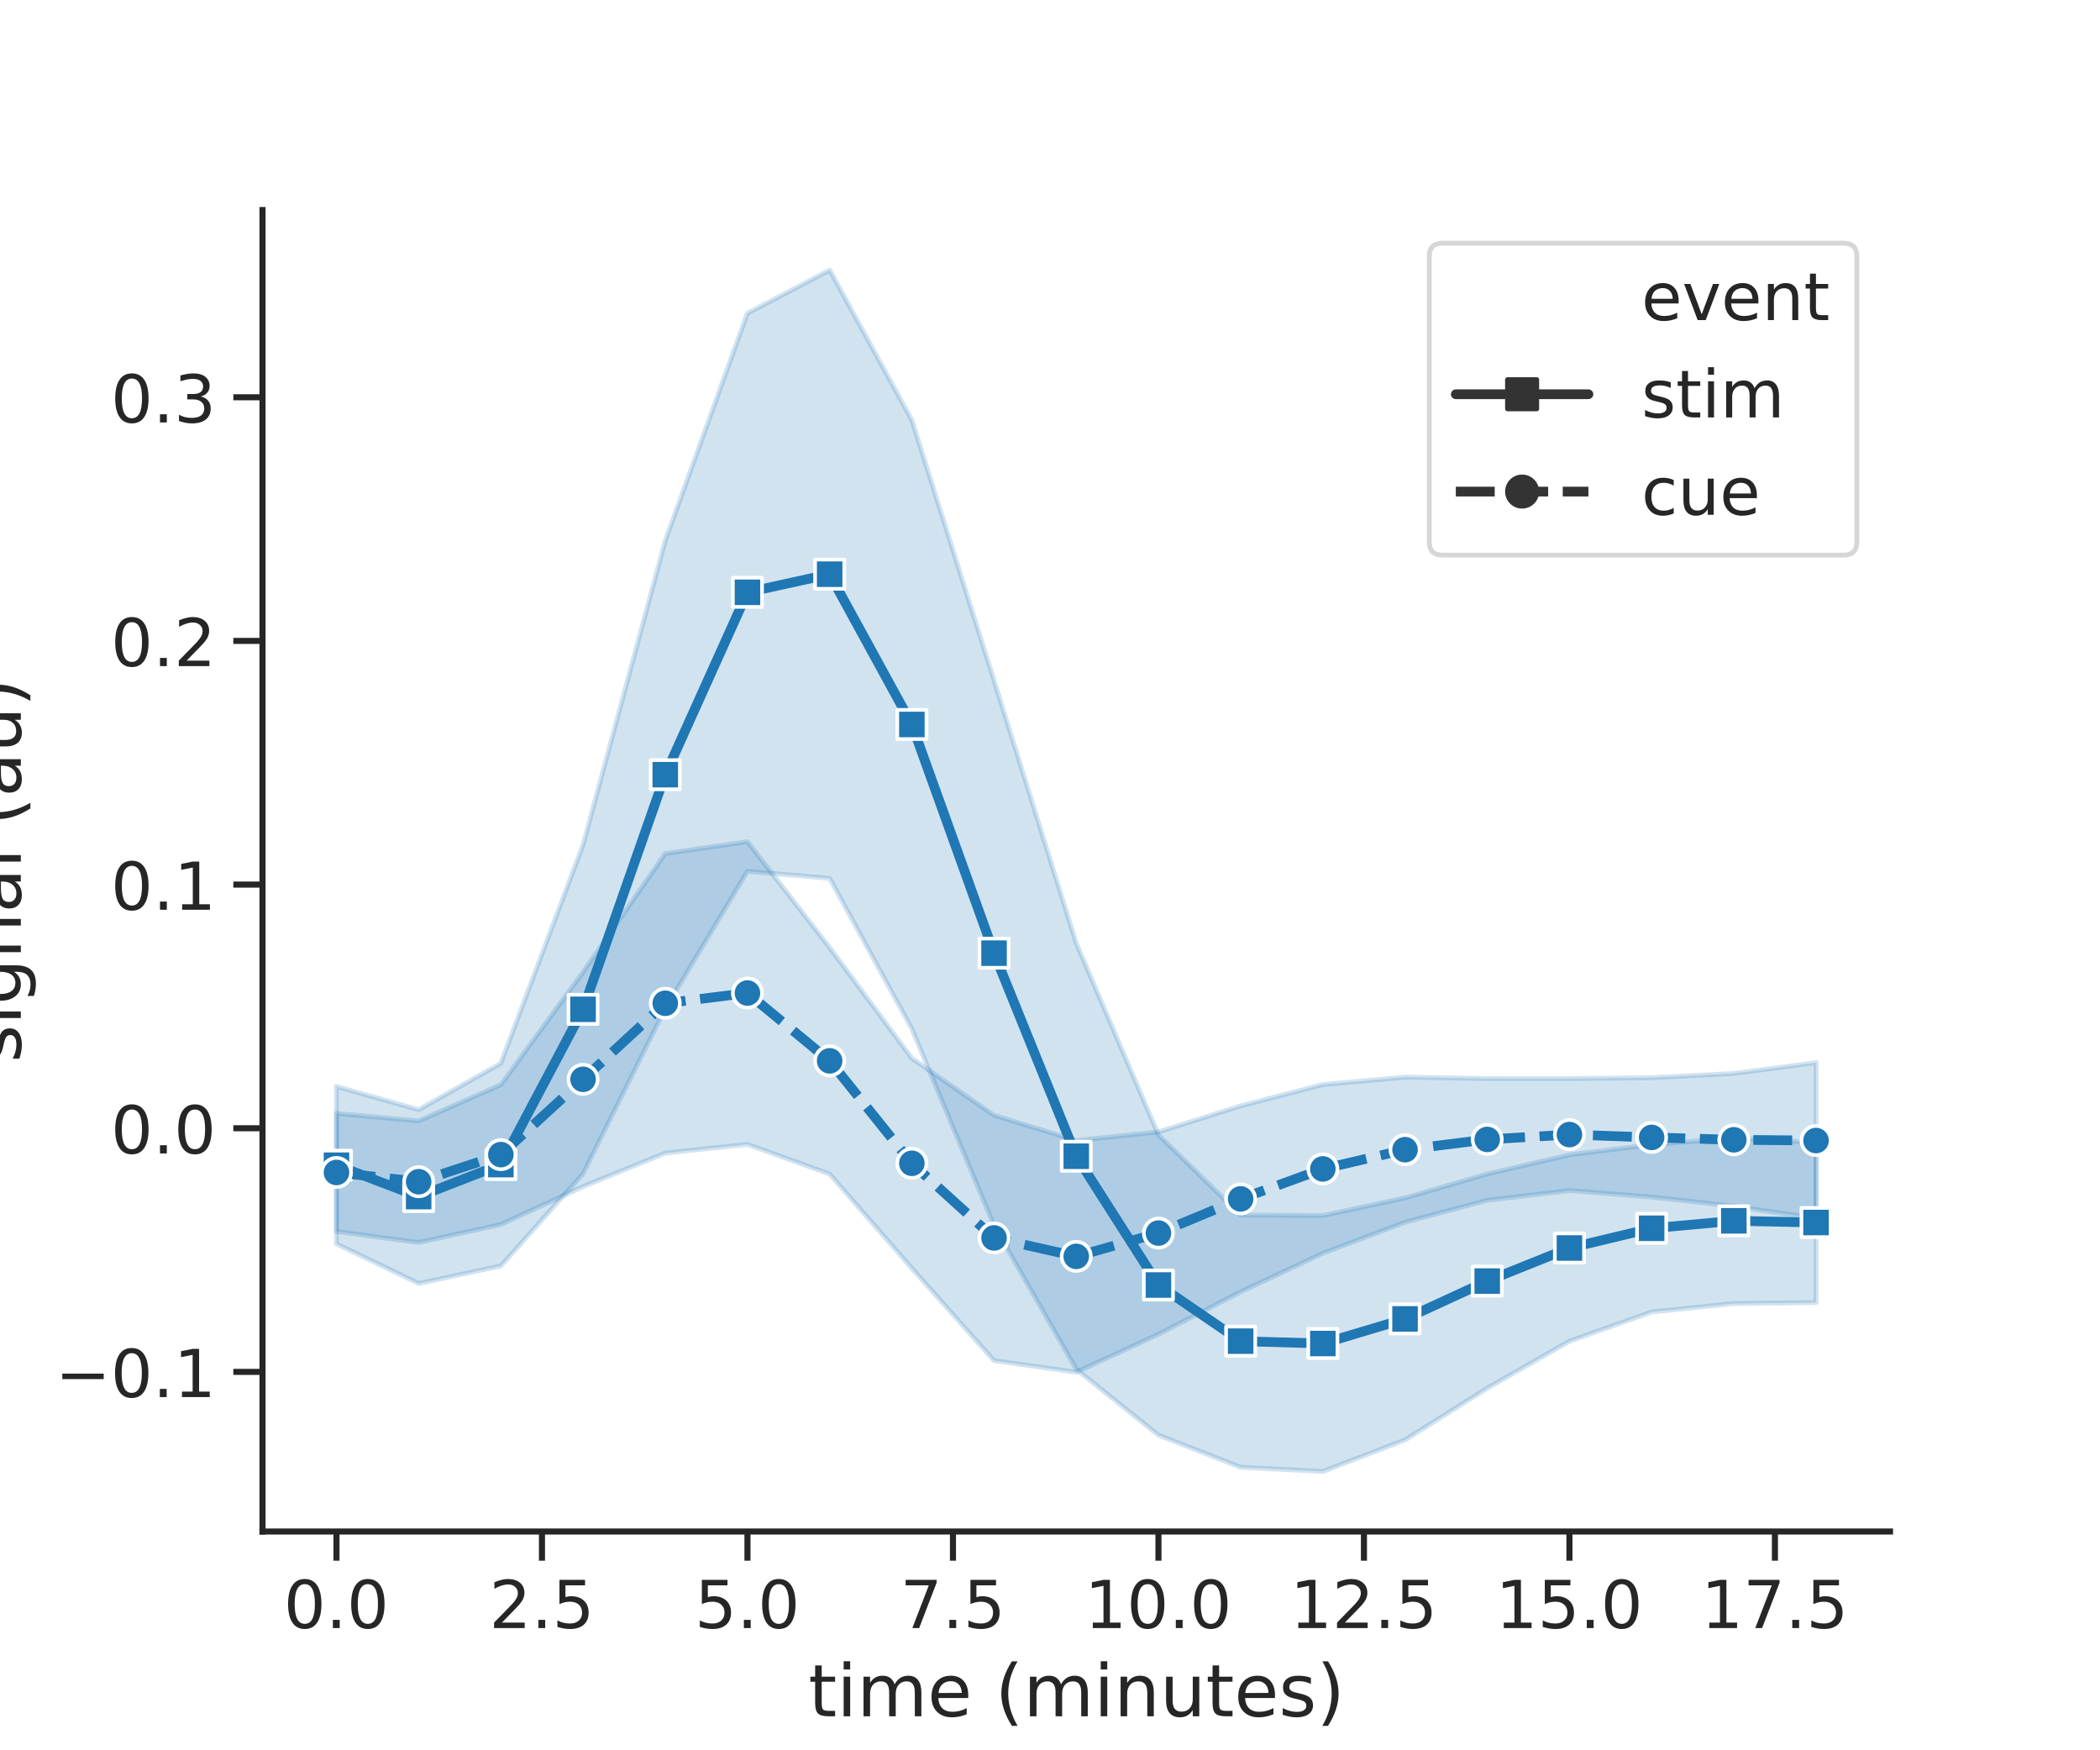<?xml version="1.0" encoding="utf-8" standalone="no"?>
<!DOCTYPE svg PUBLIC "-//W3C//DTD SVG 1.1//EN"
  "http://www.w3.org/Graphics/SVG/1.1/DTD/svg11.dtd">
<!-- Created with matplotlib (https://matplotlib.org/) -->
<svg height="360pt" version="1.1" viewBox="0 0 432 360" width="432pt" xmlns="http://www.w3.org/2000/svg" xmlns:xlink="http://www.w3.org/1999/xlink">
 <defs>
  <style type="text/css">
*{stroke-linecap:butt;stroke-linejoin:round;white-space:pre;}
  </style>
 </defs>
 <g id="figure_1">
  <g id="patch_1">
   <path d="M 0 360 
L 432 360 
L 432 0 
L 0 0 
z
" style="fill:#ffffff;"/>
  </g>
  <g id="axes_1">
   <g id="patch_2">
    <path d="M 54 315 
L 388.8 315 
L 388.8 43.2 
L 54 43.2 
z
" style="fill:#ffffff;"/>
   </g>
   <g id="matplotlib.axis_1">
    <g id="xtick_1">
     <g id="line2d_1">
      <defs>
       <path d="M 0 0 
L 0 6 
" id="ma61923b746" style="stroke:#262626;stroke-width:1.25;"/>
      </defs>
      <g>
       <use style="fill:#262626;stroke:#262626;stroke-width:1.25;" x="69.218" xlink:href="#ma61923b746" y="315"/>
      </g>
     </g>
     <g id="text_1">
      <!-- 0.0 -->
      <defs>
       <path d="M 31.781 66.406 
Q 24.172 66.406 20.328 58.906 
Q 16.5 51.422 16.5 36.375 
Q 16.5 21.391 20.328 13.891 
Q 24.172 6.391 31.781 6.391 
Q 39.453 6.391 43.281 13.891 
Q 47.125 21.391 47.125 36.375 
Q 47.125 51.422 43.281 58.906 
Q 39.453 66.406 31.781 66.406 
z
M 31.781 74.219 
Q 44.047 74.219 50.516 64.516 
Q 56.984 54.828 56.984 36.375 
Q 56.984 17.969 50.516 8.266 
Q 44.047 -1.422 31.781 -1.422 
Q 19.531 -1.422 13.062 8.266 
Q 6.594 17.969 6.594 36.375 
Q 6.594 54.828 13.062 64.516 
Q 19.531 74.219 31.781 74.219 
z
" id="DejaVuSans-48"/>
       <path d="M 10.688 12.406 
L 21 12.406 
L 21 0 
L 10.688 0 
z
" id="DejaVuSans-46"/>
      </defs>
      <g style="fill:#262626;" transform="translate(58.372 334.864)scale(0.136 -0.136)">
       <use xlink:href="#DejaVuSans-48"/>
       <use x="63.623" xlink:href="#DejaVuSans-46"/>
       <use x="95.41" xlink:href="#DejaVuSans-48"/>
      </g>
     </g>
    </g>
    <g id="xtick_2">
     <g id="line2d_2">
      <g>
       <use style="fill:#262626;stroke:#262626;stroke-width:1.25;" x="111.491" xlink:href="#ma61923b746" y="315"/>
      </g>
     </g>
     <g id="text_2">
      <!-- 2.5 -->
      <defs>
       <path d="M 19.188 8.297 
L 53.609 8.297 
L 53.609 0 
L 7.328 0 
L 7.328 8.297 
Q 12.938 14.109 22.625 23.891 
Q 32.328 33.688 34.812 36.531 
Q 39.547 41.844 41.422 45.531 
Q 43.312 49.219 43.312 52.781 
Q 43.312 58.594 39.234 62.25 
Q 35.156 65.922 28.609 65.922 
Q 23.969 65.922 18.812 64.312 
Q 13.672 62.703 7.812 59.422 
L 7.812 69.391 
Q 13.766 71.781 18.938 73 
Q 24.125 74.219 28.422 74.219 
Q 39.75 74.219 46.484 68.547 
Q 53.219 62.891 53.219 53.422 
Q 53.219 48.922 51.531 44.891 
Q 49.859 40.875 45.406 35.406 
Q 44.188 33.984 37.641 27.219 
Q 31.109 20.453 19.188 8.297 
z
" id="DejaVuSans-50"/>
       <path d="M 10.797 72.906 
L 49.516 72.906 
L 49.516 64.594 
L 19.828 64.594 
L 19.828 46.734 
Q 21.969 47.469 24.109 47.828 
Q 26.266 48.188 28.422 48.188 
Q 40.625 48.188 47.75 41.5 
Q 54.891 34.812 54.891 23.391 
Q 54.891 11.625 47.562 5.094 
Q 40.234 -1.422 26.906 -1.422 
Q 22.312 -1.422 17.547 -0.641 
Q 12.797 0.141 7.719 1.703 
L 7.719 11.625 
Q 12.109 9.234 16.797 8.062 
Q 21.484 6.891 26.703 6.891 
Q 35.156 6.891 40.078 11.328 
Q 45.016 15.766 45.016 23.391 
Q 45.016 31 40.078 35.438 
Q 35.156 39.891 26.703 39.891 
Q 22.75 39.891 18.812 39.016 
Q 14.891 38.141 10.797 36.281 
z
" id="DejaVuSans-53"/>
      </defs>
      <g style="fill:#262626;" transform="translate(100.645 334.864)scale(0.136 -0.136)">
       <use xlink:href="#DejaVuSans-50"/>
       <use x="63.623" xlink:href="#DejaVuSans-46"/>
       <use x="95.41" xlink:href="#DejaVuSans-53"/>
      </g>
     </g>
    </g>
    <g id="xtick_3">
     <g id="line2d_3">
      <g>
       <use style="fill:#262626;stroke:#262626;stroke-width:1.25;" x="153.764" xlink:href="#ma61923b746" y="315"/>
      </g>
     </g>
     <g id="text_3">
      <!-- 5.0 -->
      <g style="fill:#262626;" transform="translate(142.918 334.864)scale(0.136 -0.136)">
       <use xlink:href="#DejaVuSans-53"/>
       <use x="63.623" xlink:href="#DejaVuSans-46"/>
       <use x="95.41" xlink:href="#DejaVuSans-48"/>
      </g>
     </g>
    </g>
    <g id="xtick_4">
     <g id="line2d_4">
      <g>
       <use style="fill:#262626;stroke:#262626;stroke-width:1.25;" x="196.036" xlink:href="#ma61923b746" y="315"/>
      </g>
     </g>
     <g id="text_4">
      <!-- 7.5 -->
      <defs>
       <path d="M 8.203 72.906 
L 55.078 72.906 
L 55.078 68.703 
L 28.609 0 
L 18.312 0 
L 43.219 64.594 
L 8.203 64.594 
z
" id="DejaVuSans-55"/>
      </defs>
      <g style="fill:#262626;" transform="translate(185.19 334.864)scale(0.136 -0.136)">
       <use xlink:href="#DejaVuSans-55"/>
       <use x="63.623" xlink:href="#DejaVuSans-46"/>
       <use x="95.41" xlink:href="#DejaVuSans-53"/>
      </g>
     </g>
    </g>
    <g id="xtick_5">
     <g id="line2d_5">
      <g>
       <use style="fill:#262626;stroke:#262626;stroke-width:1.25;" x="238.309" xlink:href="#ma61923b746" y="315"/>
      </g>
     </g>
     <g id="text_5">
      <!-- 10.0 -->
      <defs>
       <path d="M 12.406 8.297 
L 28.516 8.297 
L 28.516 63.922 
L 10.984 60.406 
L 10.984 69.391 
L 28.422 72.906 
L 38.281 72.906 
L 38.281 8.297 
L 54.391 8.297 
L 54.391 0 
L 12.406 0 
z
" id="DejaVuSans-49"/>
      </defs>
      <g style="fill:#262626;" transform="translate(223.124 334.864)scale(0.136 -0.136)">
       <use xlink:href="#DejaVuSans-49"/>
       <use x="63.623" xlink:href="#DejaVuSans-48"/>
       <use x="127.246" xlink:href="#DejaVuSans-46"/>
       <use x="159.033" xlink:href="#DejaVuSans-48"/>
      </g>
     </g>
    </g>
    <g id="xtick_6">
     <g id="line2d_6">
      <g>
       <use style="fill:#262626;stroke:#262626;stroke-width:1.25;" x="280.582" xlink:href="#ma61923b746" y="315"/>
      </g>
     </g>
     <g id="text_6">
      <!-- 12.5 -->
      <g style="fill:#262626;" transform="translate(265.397 334.864)scale(0.136 -0.136)">
       <use xlink:href="#DejaVuSans-49"/>
       <use x="63.623" xlink:href="#DejaVuSans-50"/>
       <use x="127.246" xlink:href="#DejaVuSans-46"/>
       <use x="159.033" xlink:href="#DejaVuSans-53"/>
      </g>
     </g>
    </g>
    <g id="xtick_7">
     <g id="line2d_7">
      <g>
       <use style="fill:#262626;stroke:#262626;stroke-width:1.25;" x="322.855" xlink:href="#ma61923b746" y="315"/>
      </g>
     </g>
     <g id="text_7">
      <!-- 15.0 -->
      <g style="fill:#262626;" transform="translate(307.669 334.864)scale(0.136 -0.136)">
       <use xlink:href="#DejaVuSans-49"/>
       <use x="63.623" xlink:href="#DejaVuSans-53"/>
       <use x="127.246" xlink:href="#DejaVuSans-46"/>
       <use x="159.033" xlink:href="#DejaVuSans-48"/>
      </g>
     </g>
    </g>
    <g id="xtick_8">
     <g id="line2d_8">
      <g>
       <use style="fill:#262626;stroke:#262626;stroke-width:1.25;" x="365.127" xlink:href="#ma61923b746" y="315"/>
      </g>
     </g>
     <g id="text_8">
      <!-- 17.5 -->
      <g style="fill:#262626;" transform="translate(349.942 334.864)scale(0.136 -0.136)">
       <use xlink:href="#DejaVuSans-49"/>
       <use x="63.623" xlink:href="#DejaVuSans-55"/>
       <use x="127.246" xlink:href="#DejaVuSans-46"/>
       <use x="159.033" xlink:href="#DejaVuSans-53"/>
      </g>
     </g>
    </g>
    <g id="text_9">
     <!-- time (minutes) -->
     <defs>
      <path d="M 18.312 70.219 
L 18.312 54.688 
L 36.812 54.688 
L 36.812 47.703 
L 18.312 47.703 
L 18.312 18.016 
Q 18.312 11.328 20.141 9.422 
Q 21.969 7.516 27.594 7.516 
L 36.812 7.516 
L 36.812 0 
L 27.594 0 
Q 17.188 0 13.234 3.875 
Q 9.281 7.766 9.281 18.016 
L 9.281 47.703 
L 2.688 47.703 
L 2.688 54.688 
L 9.281 54.688 
L 9.281 70.219 
z
" id="DejaVuSans-116"/>
      <path d="M 9.422 54.688 
L 18.406 54.688 
L 18.406 0 
L 9.422 0 
z
M 9.422 75.984 
L 18.406 75.984 
L 18.406 64.594 
L 9.422 64.594 
z
" id="DejaVuSans-105"/>
      <path d="M 52 44.188 
Q 55.375 50.25 60.062 53.125 
Q 64.75 56 71.094 56 
Q 79.641 56 84.281 50.016 
Q 88.922 44.047 88.922 33.016 
L 88.922 0 
L 79.891 0 
L 79.891 32.719 
Q 79.891 40.578 77.094 44.375 
Q 74.312 48.188 68.609 48.188 
Q 61.625 48.188 57.562 43.547 
Q 53.516 38.922 53.516 30.906 
L 53.516 0 
L 44.484 0 
L 44.484 32.719 
Q 44.484 40.625 41.703 44.406 
Q 38.922 48.188 33.109 48.188 
Q 26.219 48.188 22.156 43.531 
Q 18.109 38.875 18.109 30.906 
L 18.109 0 
L 9.078 0 
L 9.078 54.688 
L 18.109 54.688 
L 18.109 46.188 
Q 21.188 51.219 25.484 53.609 
Q 29.781 56 35.688 56 
Q 41.656 56 45.828 52.969 
Q 50 49.953 52 44.188 
z
" id="DejaVuSans-109"/>
      <path d="M 56.203 29.594 
L 56.203 25.203 
L 14.891 25.203 
Q 15.484 15.922 20.484 11.062 
Q 25.484 6.203 34.422 6.203 
Q 39.594 6.203 44.453 7.469 
Q 49.312 8.734 54.109 11.281 
L 54.109 2.781 
Q 49.266 0.734 44.188 -0.344 
Q 39.109 -1.422 33.891 -1.422 
Q 20.797 -1.422 13.156 6.188 
Q 5.516 13.812 5.516 26.812 
Q 5.516 40.234 12.766 48.109 
Q 20.016 56 32.328 56 
Q 43.359 56 49.781 48.891 
Q 56.203 41.797 56.203 29.594 
z
M 47.219 32.234 
Q 47.125 39.594 43.094 43.984 
Q 39.062 48.391 32.422 48.391 
Q 24.906 48.391 20.391 44.141 
Q 15.875 39.891 15.188 32.172 
z
" id="DejaVuSans-101"/>
      <path id="DejaVuSans-32"/>
      <path d="M 31 75.875 
Q 24.469 64.656 21.281 53.656 
Q 18.109 42.672 18.109 31.391 
Q 18.109 20.125 21.312 9.062 
Q 24.516 -2 31 -13.188 
L 23.188 -13.188 
Q 15.875 -1.703 12.234 9.375 
Q 8.594 20.453 8.594 31.391 
Q 8.594 42.281 12.203 53.312 
Q 15.828 64.359 23.188 75.875 
z
" id="DejaVuSans-40"/>
      <path d="M 54.891 33.016 
L 54.891 0 
L 45.906 0 
L 45.906 32.719 
Q 45.906 40.484 42.875 44.328 
Q 39.844 48.188 33.797 48.188 
Q 26.516 48.188 22.312 43.547 
Q 18.109 38.922 18.109 30.906 
L 18.109 0 
L 9.078 0 
L 9.078 54.688 
L 18.109 54.688 
L 18.109 46.188 
Q 21.344 51.125 25.703 53.562 
Q 30.078 56 35.797 56 
Q 45.219 56 50.047 50.172 
Q 54.891 44.344 54.891 33.016 
z
" id="DejaVuSans-110"/>
      <path d="M 8.5 21.578 
L 8.5 54.688 
L 17.484 54.688 
L 17.484 21.922 
Q 17.484 14.156 20.5 10.266 
Q 23.531 6.391 29.594 6.391 
Q 36.859 6.391 41.078 11.031 
Q 45.312 15.672 45.312 23.688 
L 45.312 54.688 
L 54.297 54.688 
L 54.297 0 
L 45.312 0 
L 45.312 8.406 
Q 42.047 3.422 37.719 1 
Q 33.406 -1.422 27.688 -1.422 
Q 18.266 -1.422 13.375 4.438 
Q 8.5 10.297 8.5 21.578 
z
M 31.109 56 
z
" id="DejaVuSans-117"/>
      <path d="M 44.281 53.078 
L 44.281 44.578 
Q 40.484 46.531 36.375 47.5 
Q 32.281 48.484 27.875 48.484 
Q 21.188 48.484 17.844 46.438 
Q 14.5 44.391 14.5 40.281 
Q 14.5 37.156 16.891 35.375 
Q 19.281 33.594 26.516 31.984 
L 29.594 31.297 
Q 39.156 29.25 43.188 25.516 
Q 47.219 21.781 47.219 15.094 
Q 47.219 7.469 41.188 3.016 
Q 35.156 -1.422 24.609 -1.422 
Q 20.219 -1.422 15.453 -0.562 
Q 10.688 0.297 5.422 2 
L 5.422 11.281 
Q 10.406 8.688 15.234 7.391 
Q 20.062 6.109 24.812 6.109 
Q 31.156 6.109 34.562 8.281 
Q 37.984 10.453 37.984 14.406 
Q 37.984 18.062 35.516 20.016 
Q 33.062 21.969 24.703 23.781 
L 21.578 24.516 
Q 13.234 26.266 9.516 29.906 
Q 5.812 33.547 5.812 39.891 
Q 5.812 47.609 11.281 51.797 
Q 16.75 56 26.812 56 
Q 31.781 56 36.172 55.266 
Q 40.578 54.547 44.281 53.078 
z
" id="DejaVuSans-115"/>
      <path d="M 8.016 75.875 
L 15.828 75.875 
Q 23.141 64.359 26.781 53.312 
Q 30.422 42.281 30.422 31.391 
Q 30.422 20.453 26.781 9.375 
Q 23.141 -1.703 15.828 -13.188 
L 8.016 -13.188 
Q 14.5 -2 17.703 9.062 
Q 20.906 20.125 20.906 31.391 
Q 20.906 42.672 17.703 53.656 
Q 14.5 64.656 8.016 75.875 
z
" id="DejaVuSans-41"/>
     </defs>
     <g style="fill:#262626;" transform="translate(166.307 353.007)scale(0.149 -0.149)">
      <use xlink:href="#DejaVuSans-116"/>
      <use x="39.209" xlink:href="#DejaVuSans-105"/>
      <use x="66.992" xlink:href="#DejaVuSans-109"/>
      <use x="164.404" xlink:href="#DejaVuSans-101"/>
      <use x="225.928" xlink:href="#DejaVuSans-32"/>
      <use x="257.715" xlink:href="#DejaVuSans-40"/>
      <use x="296.729" xlink:href="#DejaVuSans-109"/>
      <use x="394.141" xlink:href="#DejaVuSans-105"/>
      <use x="421.924" xlink:href="#DejaVuSans-110"/>
      <use x="485.303" xlink:href="#DejaVuSans-117"/>
      <use x="548.682" xlink:href="#DejaVuSans-116"/>
      <use x="587.891" xlink:href="#DejaVuSans-101"/>
      <use x="649.414" xlink:href="#DejaVuSans-115"/>
      <use x="701.514" xlink:href="#DejaVuSans-41"/>
     </g>
    </g>
   </g>
   <g id="matplotlib.axis_2">
    <g id="ytick_1">
     <g id="line2d_9">
      <defs>
       <path d="M 0 0 
L -6 0 
" id="m4228390753" style="stroke:#262626;stroke-width:1.25;"/>
      </defs>
      <g>
       <use style="fill:#262626;stroke:#262626;stroke-width:1.25;" x="54" xlink:href="#m4228390753" y="282.173"/>
      </g>
     </g>
     <g id="text_10">
      <!-- −0.1 -->
      <defs>
       <path d="M 10.594 35.5 
L 73.188 35.5 
L 73.188 27.203 
L 10.594 27.203 
z
" id="DejaVuSans-8722"/>
      </defs>
      <g style="fill:#262626;" transform="translate(11.378 287.355)scale(0.136 -0.136)">
       <use xlink:href="#DejaVuSans-8722"/>
       <use x="83.789" xlink:href="#DejaVuSans-48"/>
       <use x="147.412" xlink:href="#DejaVuSans-46"/>
       <use x="179.199" xlink:href="#DejaVuSans-49"/>
      </g>
     </g>
    </g>
    <g id="ytick_2">
     <g id="line2d_10">
      <g>
       <use style="fill:#262626;stroke:#262626;stroke-width:1.25;" x="54" xlink:href="#m4228390753" y="232.057"/>
      </g>
     </g>
     <g id="text_11">
      <!-- 0.0 -->
      <g style="fill:#262626;" transform="translate(22.808 237.239)scale(0.136 -0.136)">
       <use xlink:href="#DejaVuSans-48"/>
       <use x="63.623" xlink:href="#DejaVuSans-46"/>
       <use x="95.41" xlink:href="#DejaVuSans-48"/>
      </g>
     </g>
    </g>
    <g id="ytick_3">
     <g id="line2d_11">
      <g>
       <use style="fill:#262626;stroke:#262626;stroke-width:1.25;" x="54" xlink:href="#m4228390753" y="181.941"/>
      </g>
     </g>
     <g id="text_12">
      <!-- 0.1 -->
      <g style="fill:#262626;" transform="translate(22.808 187.123)scale(0.136 -0.136)">
       <use xlink:href="#DejaVuSans-48"/>
       <use x="63.623" xlink:href="#DejaVuSans-46"/>
       <use x="95.41" xlink:href="#DejaVuSans-49"/>
      </g>
     </g>
    </g>
    <g id="ytick_4">
     <g id="line2d_12">
      <g>
       <use style="fill:#262626;stroke:#262626;stroke-width:1.25;" x="54" xlink:href="#m4228390753" y="131.825"/>
      </g>
     </g>
     <g id="text_13">
      <!-- 0.2 -->
      <g style="fill:#262626;" transform="translate(22.808 137.008)scale(0.136 -0.136)">
       <use xlink:href="#DejaVuSans-48"/>
       <use x="63.623" xlink:href="#DejaVuSans-46"/>
       <use x="95.41" xlink:href="#DejaVuSans-50"/>
      </g>
     </g>
    </g>
    <g id="ytick_5">
     <g id="line2d_13">
      <g>
       <use style="fill:#262626;stroke:#262626;stroke-width:1.25;" x="54" xlink:href="#m4228390753" y="81.709"/>
      </g>
     </g>
     <g id="text_14">
      <!-- 0.3 -->
      <defs>
       <path d="M 40.578 39.312 
Q 47.656 37.797 51.625 33 
Q 55.609 28.219 55.609 21.188 
Q 55.609 10.406 48.188 4.484 
Q 40.766 -1.422 27.094 -1.422 
Q 22.516 -1.422 17.656 -0.516 
Q 12.797 0.391 7.625 2.203 
L 7.625 11.719 
Q 11.719 9.328 16.594 8.109 
Q 21.484 6.891 26.812 6.891 
Q 36.078 6.891 40.938 10.547 
Q 45.797 14.203 45.797 21.188 
Q 45.797 27.641 41.281 31.266 
Q 36.766 34.906 28.719 34.906 
L 20.219 34.906 
L 20.219 43.016 
L 29.109 43.016 
Q 36.375 43.016 40.234 45.922 
Q 44.094 48.828 44.094 54.297 
Q 44.094 59.906 40.109 62.906 
Q 36.141 65.922 28.719 65.922 
Q 24.656 65.922 20.016 65.031 
Q 15.375 64.156 9.812 62.312 
L 9.812 71.094 
Q 15.438 72.656 20.344 73.438 
Q 25.25 74.219 29.594 74.219 
Q 40.828 74.219 47.359 69.109 
Q 53.906 64.016 53.906 55.328 
Q 53.906 49.266 50.438 45.094 
Q 46.969 40.922 40.578 39.312 
z
" id="DejaVuSans-51"/>
      </defs>
      <g style="fill:#262626;" transform="translate(22.808 86.892)scale(0.136 -0.136)">
       <use xlink:href="#DejaVuSans-48"/>
       <use x="63.623" xlink:href="#DejaVuSans-46"/>
       <use x="95.41" xlink:href="#DejaVuSans-51"/>
      </g>
     </g>
    </g>
    <g id="text_15">
     <!-- signal (au) -->
     <defs>
      <path d="M 45.406 27.984 
Q 45.406 37.75 41.375 43.109 
Q 37.359 48.484 30.078 48.484 
Q 22.859 48.484 18.828 43.109 
Q 14.797 37.75 14.797 27.984 
Q 14.797 18.266 18.828 12.891 
Q 22.859 7.516 30.078 7.516 
Q 37.359 7.516 41.375 12.891 
Q 45.406 18.266 45.406 27.984 
z
M 54.391 6.781 
Q 54.391 -7.172 48.188 -13.984 
Q 42 -20.797 29.203 -20.797 
Q 24.469 -20.797 20.266 -20.094 
Q 16.062 -19.391 12.109 -17.922 
L 12.109 -9.188 
Q 16.062 -11.328 19.922 -12.344 
Q 23.781 -13.375 27.781 -13.375 
Q 36.625 -13.375 41.016 -8.766 
Q 45.406 -4.156 45.406 5.172 
L 45.406 9.625 
Q 42.625 4.781 38.281 2.391 
Q 33.938 0 27.875 0 
Q 17.828 0 11.672 7.656 
Q 5.516 15.328 5.516 27.984 
Q 5.516 40.672 11.672 48.328 
Q 17.828 56 27.875 56 
Q 33.938 56 38.281 53.609 
Q 42.625 51.219 45.406 46.391 
L 45.406 54.688 
L 54.391 54.688 
z
" id="DejaVuSans-103"/>
      <path d="M 34.281 27.484 
Q 23.391 27.484 19.188 25 
Q 14.984 22.516 14.984 16.5 
Q 14.984 11.719 18.141 8.906 
Q 21.297 6.109 26.703 6.109 
Q 34.188 6.109 38.703 11.406 
Q 43.219 16.703 43.219 25.484 
L 43.219 27.484 
z
M 52.203 31.203 
L 52.203 0 
L 43.219 0 
L 43.219 8.297 
Q 40.141 3.328 35.547 0.953 
Q 30.953 -1.422 24.312 -1.422 
Q 15.922 -1.422 10.953 3.297 
Q 6 8.016 6 15.922 
Q 6 25.141 12.172 29.828 
Q 18.359 34.516 30.609 34.516 
L 43.219 34.516 
L 43.219 35.406 
Q 43.219 41.609 39.141 45 
Q 35.062 48.391 27.688 48.391 
Q 23 48.391 18.547 47.266 
Q 14.109 46.141 10.016 43.891 
L 10.016 52.203 
Q 14.938 54.109 19.578 55.047 
Q 24.219 56 28.609 56 
Q 40.484 56 46.344 49.844 
Q 52.203 43.703 52.203 31.203 
z
" id="DejaVuSans-97"/>
      <path d="M 9.422 75.984 
L 18.406 75.984 
L 18.406 0 
L 9.422 0 
z
" id="DejaVuSans-108"/>
     </defs>
     <g style="fill:#262626;" transform="translate(4.284 218.552)rotate(-90)scale(0.149 -0.149)">
      <use xlink:href="#DejaVuSans-115"/>
      <use x="52.1" xlink:href="#DejaVuSans-105"/>
      <use x="79.883" xlink:href="#DejaVuSans-103"/>
      <use x="143.359" xlink:href="#DejaVuSans-110"/>
      <use x="206.738" xlink:href="#DejaVuSans-97"/>
      <use x="268.018" xlink:href="#DejaVuSans-108"/>
      <use x="295.801" xlink:href="#DejaVuSans-32"/>
      <use x="327.588" xlink:href="#DejaVuSans-40"/>
      <use x="366.602" xlink:href="#DejaVuSans-97"/>
      <use x="427.881" xlink:href="#DejaVuSans-117"/>
      <use x="491.26" xlink:href="#DejaVuSans-41"/>
     </g>
    </g>
   </g>
   <g id="PolyCollection_1">
    <defs>
     <path d="M 69.218 -136.52 
L 69.218 -104.158 
L 86.127 -96.021 
L 103.036 -99.631 
L 119.945 -118.599 
L 136.855 -152.55 
L 153.764 -180.789 
L 170.673 -179.347 
L 187.582 -148.401 
L 204.491 -107.913 
L 221.4 -78.381 
L 238.309 -64.822 
L 255.218 -58.212 
L 272.127 -57.355 
L 289.036 -63.841 
L 305.945 -74.482 
L 322.855 -84.15 
L 339.764 -90.153 
L 356.673 -91.896 
L 373.582 -92.083 
L 373.582 -125.023 
L 373.582 -125.023 
L 356.673 -125.908 
L 339.764 -124.575 
L 322.855 -122.466 
L 305.945 -118.532 
L 289.036 -113.608 
L 272.127 -109.975 
L 255.218 -110.079 
L 238.309 -126.573 
L 221.4 -165.986 
L 204.491 -220 
L 187.582 -273.577 
L 170.673 -304.445 
L 153.764 -295.568 
L 136.855 -248.77 
L 119.945 -186.208 
L 103.036 -141.304 
L 86.127 -131.751 
L 69.218 -136.52 
z
" id="m1952f03f2c" style="stroke:#1f77b4;stroke-opacity:0.2;"/>
    </defs>
    <g clip-path="url(#pdd311c7b03)">
     <use style="fill:#1f77b4;fill-opacity:0.2;stroke:#1f77b4;stroke-opacity:0.2;" x="0" xlink:href="#m1952f03f2c" y="360"/>
    </g>
   </g>
   <g id="PolyCollection_2">
    <defs>
     <path d="M 69.218 -130.992 
L 69.218 -106.701 
L 86.127 -104.435 
L 103.036 -108.153 
L 119.945 -115.954 
L 136.855 -122.841 
L 153.764 -124.633 
L 170.673 -118.524 
L 187.582 -99.148 
L 204.491 -80.146 
L 221.4 -77.763 
L 238.309 -85.577 
L 255.218 -94.286 
L 272.127 -102.225 
L 289.036 -108.611 
L 305.945 -113.126 
L 322.855 -115.123 
L 339.764 -113.782 
L 356.673 -111.917 
L 373.582 -109.406 
L 373.582 -141.423 
L 373.582 -141.423 
L 356.673 -139.215 
L 339.764 -138.328 
L 322.855 -138.152 
L 305.945 -138.154 
L 289.036 -138.444 
L 272.127 -136.921 
L 255.218 -132.535 
L 238.309 -127.181 
L 221.4 -125.411 
L 204.491 -130.615 
L 187.582 -142.315 
L 170.673 -165.076 
L 153.764 -186.87 
L 136.855 -184.453 
L 119.945 -160.062 
L 103.036 -136.877 
L 86.127 -129.445 
L 69.218 -130.992 
z
" id="m2d948dc36a" style="stroke:#1f77b4;stroke-opacity:0.2;"/>
    </defs>
    <g clip-path="url(#pdd311c7b03)">
     <use style="fill:#1f77b4;fill-opacity:0.2;stroke:#1f77b4;stroke-opacity:0.2;" x="0" xlink:href="#m2d948dc36a" y="360"/>
    </g>
   </g>
   <g id="line2d_14">
    <path clip-path="url(#pdd311c7b03)" d="M 69.218 239.661 
L 86.127 246.114 
L 103.036 239.532 
L 119.945 207.597 
L 136.855 159.34 
L 153.764 121.821 
L 170.673 118.104 
L 187.582 149.011 
L 204.491 196.044 
L 221.4 237.816 
L 238.309 264.303 
L 255.218 275.854 
L 272.127 276.335 
L 289.036 271.275 
L 305.945 263.493 
L 322.855 256.692 
L 339.764 252.636 
L 356.673 251.098 
L 373.582 251.447 
" style="fill:none;stroke:#1f77b4;stroke-linecap:round;stroke-width:2;"/>
    <defs>
     <path d="M -3 3 
L 3 3 
L 3 -3 
L -3 -3 
z
" id="mff9856f94a" style="stroke:#ffffff;stroke-linejoin:miter;stroke-width:0.75;"/>
    </defs>
    <g clip-path="url(#pdd311c7b03)">
     <use style="fill:#1f77b4;stroke:#ffffff;stroke-linejoin:miter;stroke-width:0.75;" x="69.218" xlink:href="#mff9856f94a" y="239.661"/>
     <use style="fill:#1f77b4;stroke:#ffffff;stroke-linejoin:miter;stroke-width:0.75;" x="86.127" xlink:href="#mff9856f94a" y="246.114"/>
     <use style="fill:#1f77b4;stroke:#ffffff;stroke-linejoin:miter;stroke-width:0.75;" x="103.036" xlink:href="#mff9856f94a" y="239.532"/>
     <use style="fill:#1f77b4;stroke:#ffffff;stroke-linejoin:miter;stroke-width:0.75;" x="119.945" xlink:href="#mff9856f94a" y="207.597"/>
     <use style="fill:#1f77b4;stroke:#ffffff;stroke-linejoin:miter;stroke-width:0.75;" x="136.855" xlink:href="#mff9856f94a" y="159.34"/>
     <use style="fill:#1f77b4;stroke:#ffffff;stroke-linejoin:miter;stroke-width:0.75;" x="153.764" xlink:href="#mff9856f94a" y="121.821"/>
     <use style="fill:#1f77b4;stroke:#ffffff;stroke-linejoin:miter;stroke-width:0.75;" x="170.673" xlink:href="#mff9856f94a" y="118.104"/>
     <use style="fill:#1f77b4;stroke:#ffffff;stroke-linejoin:miter;stroke-width:0.75;" x="187.582" xlink:href="#mff9856f94a" y="149.011"/>
     <use style="fill:#1f77b4;stroke:#ffffff;stroke-linejoin:miter;stroke-width:0.75;" x="204.491" xlink:href="#mff9856f94a" y="196.044"/>
     <use style="fill:#1f77b4;stroke:#ffffff;stroke-linejoin:miter;stroke-width:0.75;" x="221.4" xlink:href="#mff9856f94a" y="237.816"/>
     <use style="fill:#1f77b4;stroke:#ffffff;stroke-linejoin:miter;stroke-width:0.75;" x="238.309" xlink:href="#mff9856f94a" y="264.303"/>
     <use style="fill:#1f77b4;stroke:#ffffff;stroke-linejoin:miter;stroke-width:0.75;" x="255.218" xlink:href="#mff9856f94a" y="275.854"/>
     <use style="fill:#1f77b4;stroke:#ffffff;stroke-linejoin:miter;stroke-width:0.75;" x="272.127" xlink:href="#mff9856f94a" y="276.335"/>
     <use style="fill:#1f77b4;stroke:#ffffff;stroke-linejoin:miter;stroke-width:0.75;" x="289.036" xlink:href="#mff9856f94a" y="271.275"/>
     <use style="fill:#1f77b4;stroke:#ffffff;stroke-linejoin:miter;stroke-width:0.75;" x="305.945" xlink:href="#mff9856f94a" y="263.493"/>
     <use style="fill:#1f77b4;stroke:#ffffff;stroke-linejoin:miter;stroke-width:0.75;" x="322.855" xlink:href="#mff9856f94a" y="256.692"/>
     <use style="fill:#1f77b4;stroke:#ffffff;stroke-linejoin:miter;stroke-width:0.75;" x="339.764" xlink:href="#mff9856f94a" y="252.636"/>
     <use style="fill:#1f77b4;stroke:#ffffff;stroke-linejoin:miter;stroke-width:0.75;" x="356.673" xlink:href="#mff9856f94a" y="251.098"/>
     <use style="fill:#1f77b4;stroke:#ffffff;stroke-linejoin:miter;stroke-width:0.75;" x="373.582" xlink:href="#mff9856f94a" y="251.447"/>
    </g>
   </g>
   <g id="line2d_15">
    <path clip-path="url(#pdd311c7b03)" d="M 69.218 241.154 
L 86.127 243.06 
L 103.036 237.485 
L 119.945 221.992 
L 136.855 206.353 
L 153.764 204.249 
L 170.673 218.2 
L 187.582 239.268 
L 204.491 254.62 
L 221.4 258.413 
L 238.309 253.621 
L 255.218 246.589 
L 272.127 240.427 
L 289.036 236.472 
L 305.945 234.36 
L 322.855 233.362 
L 339.764 233.945 
L 356.673 234.434 
L 373.582 234.586 
" style="fill:none;stroke:#1f77b4;stroke-dasharray:8,3;stroke-dashoffset:0;stroke-width:2;"/>
    <defs>
     <path d="M 0 3 
C 0.796 3 1.559 2.684 2.121 2.121 
C 2.684 1.559 3 0.796 3 0 
C 3 -0.796 2.684 -1.559 2.121 -2.121 
C 1.559 -2.684 0.796 -3 0 -3 
C -0.796 -3 -1.559 -2.684 -2.121 -2.121 
C -2.684 -1.559 -3 -0.796 -3 0 
C -3 0.796 -2.684 1.559 -2.121 2.121 
C -1.559 2.684 -0.796 3 0 3 
z
" id="m709b114abf" style="stroke:#ffffff;stroke-width:0.75;"/>
    </defs>
    <g clip-path="url(#pdd311c7b03)">
     <use style="fill:#1f77b4;stroke:#ffffff;stroke-width:0.75;" x="69.218" xlink:href="#m709b114abf" y="241.154"/>
     <use style="fill:#1f77b4;stroke:#ffffff;stroke-width:0.75;" x="86.127" xlink:href="#m709b114abf" y="243.06"/>
     <use style="fill:#1f77b4;stroke:#ffffff;stroke-width:0.75;" x="103.036" xlink:href="#m709b114abf" y="237.485"/>
     <use style="fill:#1f77b4;stroke:#ffffff;stroke-width:0.75;" x="119.945" xlink:href="#m709b114abf" y="221.992"/>
     <use style="fill:#1f77b4;stroke:#ffffff;stroke-width:0.75;" x="136.855" xlink:href="#m709b114abf" y="206.353"/>
     <use style="fill:#1f77b4;stroke:#ffffff;stroke-width:0.75;" x="153.764" xlink:href="#m709b114abf" y="204.249"/>
     <use style="fill:#1f77b4;stroke:#ffffff;stroke-width:0.75;" x="170.673" xlink:href="#m709b114abf" y="218.2"/>
     <use style="fill:#1f77b4;stroke:#ffffff;stroke-width:0.75;" x="187.582" xlink:href="#m709b114abf" y="239.268"/>
     <use style="fill:#1f77b4;stroke:#ffffff;stroke-width:0.75;" x="204.491" xlink:href="#m709b114abf" y="254.62"/>
     <use style="fill:#1f77b4;stroke:#ffffff;stroke-width:0.75;" x="221.4" xlink:href="#m709b114abf" y="258.413"/>
     <use style="fill:#1f77b4;stroke:#ffffff;stroke-width:0.75;" x="238.309" xlink:href="#m709b114abf" y="253.621"/>
     <use style="fill:#1f77b4;stroke:#ffffff;stroke-width:0.75;" x="255.218" xlink:href="#m709b114abf" y="246.589"/>
     <use style="fill:#1f77b4;stroke:#ffffff;stroke-width:0.75;" x="272.127" xlink:href="#m709b114abf" y="240.427"/>
     <use style="fill:#1f77b4;stroke:#ffffff;stroke-width:0.75;" x="289.036" xlink:href="#m709b114abf" y="236.472"/>
     <use style="fill:#1f77b4;stroke:#ffffff;stroke-width:0.75;" x="305.945" xlink:href="#m709b114abf" y="234.36"/>
     <use style="fill:#1f77b4;stroke:#ffffff;stroke-width:0.75;" x="322.855" xlink:href="#m709b114abf" y="233.362"/>
     <use style="fill:#1f77b4;stroke:#ffffff;stroke-width:0.75;" x="339.764" xlink:href="#m709b114abf" y="233.945"/>
     <use style="fill:#1f77b4;stroke:#ffffff;stroke-width:0.75;" x="356.673" xlink:href="#m709b114abf" y="234.434"/>
     <use style="fill:#1f77b4;stroke:#ffffff;stroke-width:0.75;" x="373.582" xlink:href="#m709b114abf" y="234.586"/>
    </g>
   </g>
   <g id="line2d_16"/>
   <g id="line2d_17"/>
   <g id="line2d_18"/>
   <g id="patch_3">
    <path d="M 54 315 
L 54 43.2 
" style="fill:none;stroke:#262626;stroke-linecap:square;stroke-linejoin:miter;stroke-width:1.25;"/>
   </g>
   <g id="patch_4">
    <path d="M 54 315 
L 388.8 315 
" style="fill:none;stroke:#262626;stroke-linecap:square;stroke-linejoin:miter;stroke-width:1.25;"/>
   </g>
   <g id="legend_1">
    <g id="patch_5">
     <path d="M 296.753 114.175 
L 379.252 114.175 
Q 381.98 114.175 381.98 111.447 
L 381.98 52.748 
Q 381.98 50.02 379.252 50.02 
L 296.753 50.02 
Q 294.025 50.02 294.025 52.748 
L 294.025 111.447 
Q 294.025 114.175 296.753 114.175 
z
" style="fill:#ffffff;opacity:0.8;stroke:#cccccc;stroke-linejoin:miter;"/>
    </g>
    <g id="line2d_19">
     <path d="M 299.481 61.066 
L 326.761 61.066 
" style="fill:none;"/>
    </g>
    <g id="line2d_20"/>
    <g id="text_16">
     <!-- event -->
     <defs>
      <path d="M 2.984 54.688 
L 12.5 54.688 
L 29.594 8.797 
L 46.688 54.688 
L 56.203 54.688 
L 35.688 0 
L 23.484 0 
z
" id="DejaVuSans-118"/>
     </defs>
     <g style="fill:#262626;" transform="translate(337.673 65.84)scale(0.136 -0.136)">
      <use xlink:href="#DejaVuSans-101"/>
      <use x="61.523" xlink:href="#DejaVuSans-118"/>
      <use x="120.703" xlink:href="#DejaVuSans-101"/>
      <use x="182.227" xlink:href="#DejaVuSans-110"/>
      <use x="245.605" xlink:href="#DejaVuSans-116"/>
     </g>
    </g>
    <g id="line2d_21">
     <path d="M 299.481 81.087 
L 326.761 81.087 
" style="fill:none;stroke:#333333;stroke-linecap:round;stroke-width:2;"/>
    </g>
    <g id="line2d_22">
     <defs>
      <path d="M -3 3 
L 3 3 
L 3 -3 
L -3 -3 
z
" id="meead8e7370" style="stroke:#333333;stroke-linejoin:miter;"/>
     </defs>
     <g>
      <use style="fill:#333333;stroke:#333333;stroke-linejoin:miter;" x="313.121" xlink:href="#meead8e7370" y="81.087"/>
     </g>
    </g>
    <g id="text_17">
     <!-- stim -->
     <g style="fill:#262626;" transform="translate(337.673 85.861)scale(0.136 -0.136)">
      <use xlink:href="#DejaVuSans-115"/>
      <use x="52.1" xlink:href="#DejaVuSans-116"/>
      <use x="91.309" xlink:href="#DejaVuSans-105"/>
      <use x="119.092" xlink:href="#DejaVuSans-109"/>
     </g>
    </g>
    <g id="line2d_23">
     <path d="M 299.481 101.108 
L 326.761 101.108 
" style="fill:none;stroke:#333333;stroke-dasharray:8,3;stroke-dashoffset:0;stroke-width:2;"/>
    </g>
    <g id="line2d_24">
     <defs>
      <path d="M 0 3 
C 0.796 3 1.559 2.684 2.121 2.121 
C 2.684 1.559 3 0.796 3 0 
C 3 -0.796 2.684 -1.559 2.121 -2.121 
C 1.559 -2.684 0.796 -3 0 -3 
C -0.796 -3 -1.559 -2.684 -2.121 -2.121 
C -2.684 -1.559 -3 -0.796 -3 0 
C -3 0.796 -2.684 1.559 -2.121 2.121 
C -1.559 2.684 -0.796 3 0 3 
z
" id="m12d4355be3" style="stroke:#333333;"/>
     </defs>
     <g>
      <use style="fill:#333333;stroke:#333333;" x="313.121" xlink:href="#m12d4355be3" y="101.108"/>
     </g>
    </g>
    <g id="text_18">
     <!-- cue -->
     <defs>
      <path d="M 48.781 52.594 
L 48.781 44.188 
Q 44.969 46.297 41.141 47.344 
Q 37.312 48.391 33.406 48.391 
Q 24.656 48.391 19.812 42.844 
Q 14.984 37.312 14.984 27.297 
Q 14.984 17.281 19.812 11.734 
Q 24.656 6.203 33.406 6.203 
Q 37.312 6.203 41.141 7.25 
Q 44.969 8.297 48.781 10.406 
L 48.781 2.094 
Q 45.016 0.344 40.984 -0.531 
Q 36.969 -1.422 32.422 -1.422 
Q 20.062 -1.422 12.781 6.344 
Q 5.516 14.109 5.516 27.297 
Q 5.516 40.672 12.859 48.328 
Q 20.219 56 33.016 56 
Q 37.156 56 41.109 55.141 
Q 45.062 54.297 48.781 52.594 
z
" id="DejaVuSans-99"/>
     </defs>
     <g style="fill:#262626;" transform="translate(337.673 105.882)scale(0.136 -0.136)">
      <use xlink:href="#DejaVuSans-99"/>
      <use x="54.98" xlink:href="#DejaVuSans-117"/>
      <use x="118.359" xlink:href="#DejaVuSans-101"/>
     </g>
    </g>
   </g>
  </g>
 </g>
 <defs>
  <clipPath id="pdd311c7b03">
   <rect height="271.8" width="334.8" x="54" y="43.2"/>
  </clipPath>
 </defs>
</svg>

